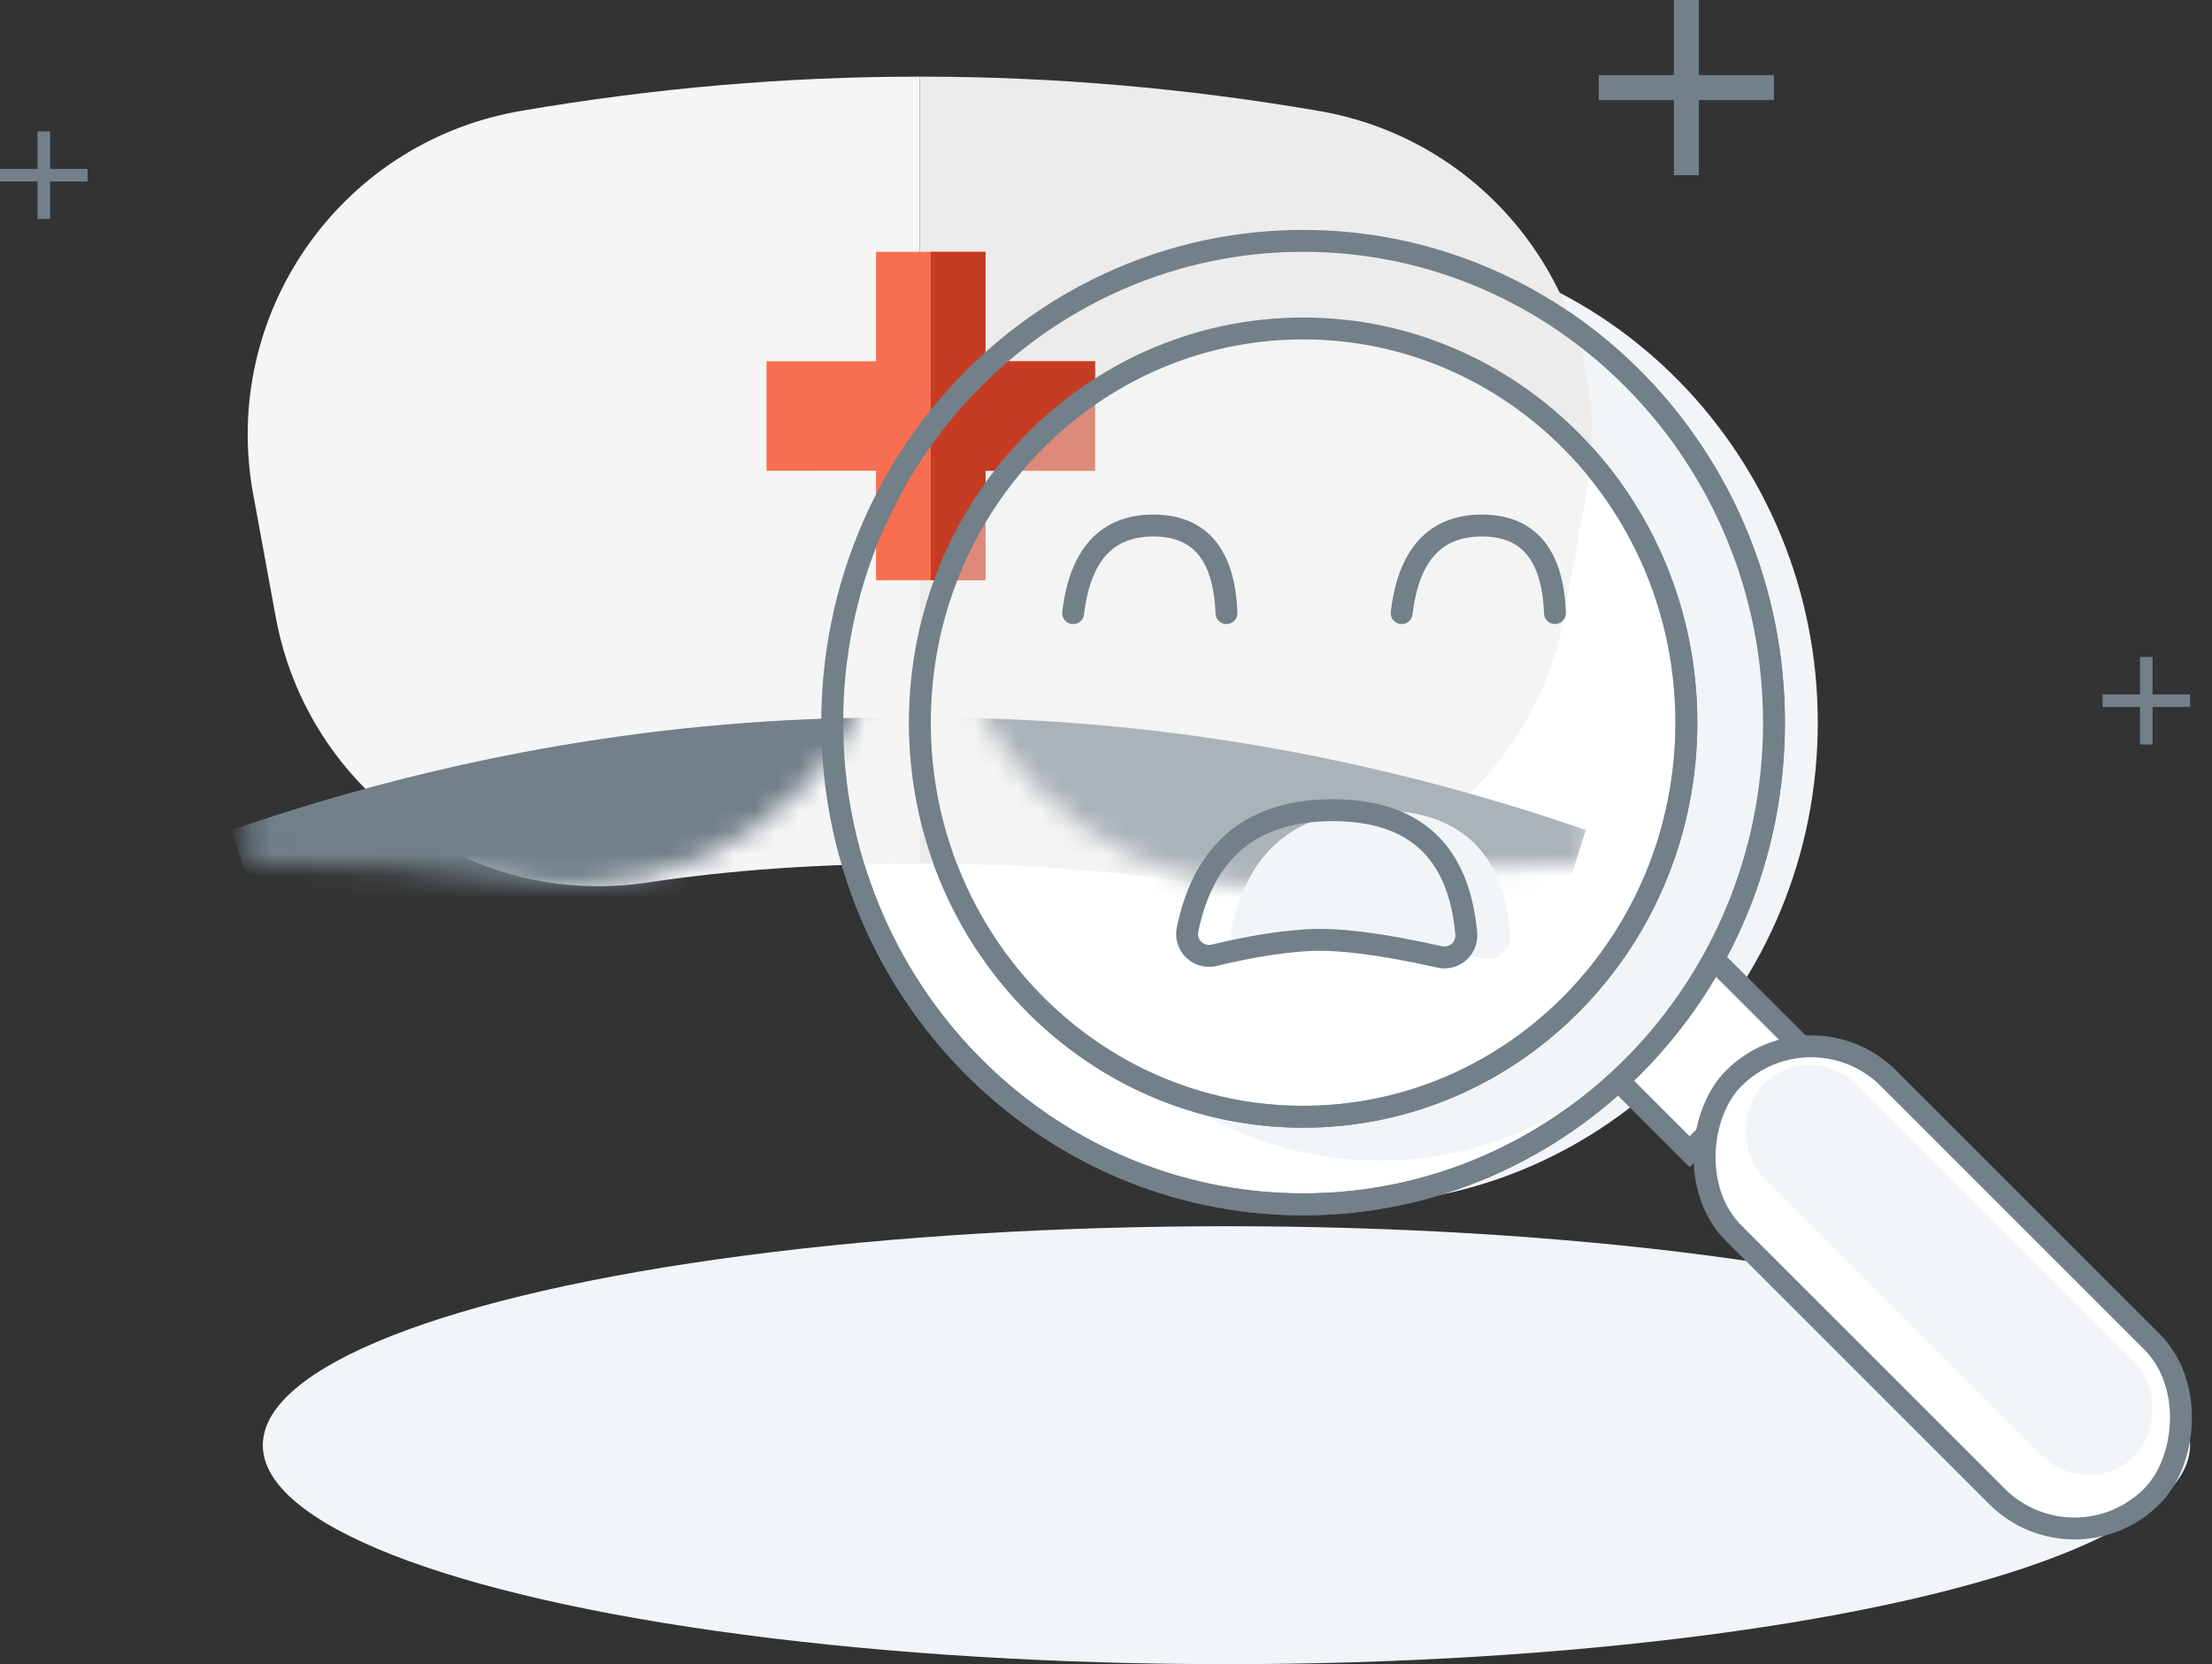 <?xml version="1.0" encoding="UTF-8"?>
<svg width="101px" height="76px" viewBox="0 0 101 76" version="1.1" xmlns="http://www.w3.org/2000/svg" xmlns:xlink="http://www.w3.org/1999/xlink">
    <rect x="0" y="0" width="101" height="76" fill="#333333" stroke="none"/>
    <!-- Generator: Sketch 58 (84663) - https://sketch.com -->
    <title>No Result Graphic</title>
    <desc>Created with Sketch.</desc>
    <defs>
        <path d="M30.663,1.13686838e-13 L30.69,0 L30.69,35.943 C30.681,35.943 30.672,35.943 30.663,35.943 C26.172,35.943 22.048,36.229 18.291,36.8 C10.277,38.02 2.744,32.652 1.281,24.679 L0.249,19.059 C-1.246,10.91 4.146,3.093 12.295,1.597 L12.459,1.568 L12.459,1.568 C18.533,0.523 24.601,1.13686838e-13 30.663,1.13686838e-13 Z" id="path-1"></path>
        <path d="M30.663,1.13686838e-13 L30.69,0 L30.69,35.943 C30.681,35.943 30.672,35.943 30.663,35.943 C26.172,35.943 22.048,36.229 18.291,36.8 C10.277,38.02 2.744,32.652 1.281,24.679 L0.249,19.059 C-1.246,10.91 4.146,3.093 12.295,1.597 L12.459,1.568 L12.459,1.568 C18.533,0.523 24.601,1.13686838e-13 30.663,1.13686838e-13 Z" id="path-3"></path>
    </defs>
    <g id="Page-1" stroke="none" stroke-width="1" fill="none" fill-rule="evenodd">
        <g id="Staff-Directory---Search-by-Name---No-Results" transform="translate(-633, -341)">
            <g id="No-Result-Graphic" transform="translate(633, 341)">
                <g id="Group-5">
                    <ellipse id="Oval" fill="#F2F5F8" cx="56" cy="66" rx="44" ry="10"></ellipse>
                    <polygon id="Shape" fill="#72808A" points="76.429 0 76.429 3.429 73 3.429 73 4.571 76.429 4.571 76.429 8 77.571 8 77.571 4.571 81 4.571 81 3.429 77.571 3.429 77.571 0"></polygon>
                    <polygon id="Shape" fill="#72808A" points="97.714 30 97.714 31.714 96 31.714 96 32.286 97.714 32.286 97.714 34 98.286 34 98.286 32.286 100 32.286 100 31.714 98.286 31.714 98.286 30"></polygon>
                    <polygon id="Shape" fill="#72808A" points="1.714 6 1.714 7.714 0 7.714 0 8.286 1.714 8.286 1.714 10 2.286 10 2.286 8.286 4 8.286 4 7.714 2.286 7.714 2.286 6"></polygon>
                    <path d="M42,33.002 C42,23.061 49.835,15 59.5,15 C69.165,15 77,23.061 77,33.002 C77,42.942 69.165,51 59.5,51 C49.835,51 42,42.942 42,33.002 Z" id="Path" stroke="#72808A"></path>
                    <path d="M40,33.002 C40,20.853 49.626,11 61.5,11 C73.374,11 83,20.853 83,33.002 C83,45.152 73.374,55 61.5,55 C49.626,55 40,45.152 40,33.002 Z" id="Path" fill="#F2F5F8"></path>
                    <rect id="Rectangle" stroke="#72808A" fill="#FFFFFF" transform="translate(77.5, 48) rotate(-45) translate(-77.5, -48) " x="74" y="45" width="7" height="6"></rect>
                    <path d="M38,33.002 C38,20.853 47.626,11 59.5,11 C71.374,11 81,20.853 81,33.002 C81,45.152 71.374,55 59.5,55 C47.626,55 38,45.152 38,33.002 Z" id="Path" stroke="#72808A" fill="#FFFFFF"></path>
                    <path d="M45,33.002 C45,21.957 53.059,13 63,13 C72.941,13 81,21.957 81,33.002 C81,44.047 72.941,53 63,53 C53.059,53 45,44.047 45,33.002 Z" id="Path" fill="#F2F5F8"></path>
                    <path d="M42,33.002 C42,23.061 49.835,15 59.5,15 C69.165,15 77,23.061 77,33.002 C77,42.942 69.165,51 59.5,51 C49.835,51 42,42.942 42,33.002 Z" id="Path-5" stroke="#72808A" fill="#FFFFFF"></path>
                    <g id="Group" transform="translate(11, 3)">
                        <g id="Cap" transform="translate(0, 0.5)">
                            <g id="Both-sides-of-cap">
                                <path d="M30.973,1.13686838e-13 L31,0 L31,35.943 C30.991,35.943 30.982,35.943 30.973,35.943 C26.481,35.943 22.358,36.229 18.601,36.8 C10.587,38.02 3.054,32.652 1.59,24.679 L0.559,19.059 C-0.937,10.91 4.456,3.093 12.604,1.597 L12.768,1.568 L12.768,1.568 C18.842,0.523 24.91,1.13686838e-13 30.973,1.13686838e-13 Z" id="Left" fill="#F5F5F5"></path>
                                <path d="M61.663,1.13686838e-13 L61.69,0 L61.69,35.943 C61.681,35.943 61.672,35.943 61.663,35.943 C57.172,35.943 53.048,36.229 49.291,36.8 C41.277,38.02 33.744,32.652 32.281,24.679 L31.249,19.059 C29.754,10.91 35.146,3.093 43.295,1.597 L43.459,1.568 L43.459,1.568 C49.533,0.523 55.601,1.13686838e-13 61.663,1.13686838e-13 Z" id="Right" fill="#EDECEB" transform="translate(46.345, 18.487) scale(-1, 1) translate(-46.345, -18.487) "></path>
                            </g>
                        </g>
                        <g id="Bottom-Cap" transform="translate(0, 0.5)">
                            <g id="BC-Right" transform="translate(31, 0)">
                                <g id="Rectangle-2">
                                    <mask id="mask-2" fill="white">
                                        <use xlink:href="#path-1"></use>
                                    </mask>
                                    <g id="Mask" transform="translate(15.345, 18.487) scale(-1, 1) translate(-15.345, -18.487) "></g>
                                    <path d="M-30.406,34.402 C-20.048,30.979 -9.808,29.268 0.315,29.268 C10.438,29.268 20.468,30.979 30.406,34.402 L27.192,44.672 C19.4,40.087 10.441,37.794 0.315,37.794 C-9.811,37.794 -18.743,40.087 -26.48,44.672 L-30.406,34.402 Z" fill="#72808A" mask="url(#mask-2)"></path>
                                </g>
                            </g>
                            <g id="BC-Left" transform="translate(15.5, 18.5) scale(-1, 1) translate(-15.5, -18.5) ">
                                <g id="Rectangle-2">
                                    <mask id="mask-4" fill="white">
                                        <use xlink:href="#path-3"></use>
                                    </mask>
                                    <g id="Mask" transform="translate(15.345, 18.487) scale(-1, 1) translate(-15.345, -18.487) "></g>
                                    <path d="M-29.392,34.402 C-19.035,30.979 -8.794,29.268 1.329,29.268 C11.451,29.268 21.482,30.979 31.419,34.402 L28.205,44.672 C20.414,40.087 11.455,37.794 1.329,37.794 C-8.798,37.794 -17.729,40.087 -25.466,44.672 L-29.392,34.402 Z" fill="#72808A" mask="url(#mask-4)"></path>
                                </g>
                            </g>
                        </g>
                        <g id="Cross" transform="translate(24, 8.5)">
                            <path d="M10,0 L9.999,4.999 L15,5 L15,10 L9.999,9.999 L10,15 L5,15 L4.999,9.999 L-2.45794496e-11,10 L-2.45776732e-11,5 L4.999,4.999 L5,0 L10,0 Z" id="Combined-Shape" fill="#F86E51"></path>
                            <path d="M10,0 L10,4.999 L15,5 L15,10 L10,9.999 L10,15 L7.5,15 L7.5,0 L10,0 Z" id="Combined-Shape" fill="#C63C22"></path>
                        </g>
                    </g>
                    <path d="M42,33.002 C42,23.061 49.835,15 59.5,15 C69.165,15 77,23.061 77,33.002 C77,42.942 69.165,51 59.5,51 C49.835,51 42,42.942 42,33.002 Z" id="Path-5" stroke="#72808A" fill-opacity="0.4" fill="#FFFFFF"></path>
                    <path d="M38,33.002 C38,20.853 47.626,11 59.5,11 C71.374,11 81,20.853 81,33.002 C81,45.152 71.374,55 59.5,55 C47.626,55 38,45.152 38,33.002 Z" id="Path" stroke="#72808A"></path>
                    <rect id="Rectangle" stroke="#72808A" fill="#FFFFFF" transform="translate(88.707, 58.793) rotate(-315) translate(-88.707, -58.793) " x="75.207" y="53.793" width="27" height="10" rx="5"></rect>
                    <rect id="Rectangle" fill="#F2F5F8" transform="translate(89, 58) rotate(-315) translate(-89, -58) " x="77" y="55" width="24" height="6" rx="3"></rect>
                </g>
                <g id="Group-7" transform="translate(49, 23.5)">
                    <path d="M0,4.5 C0.315,1.833 1.536,0.5 3.662,0.5 C5.788,0.5 6.901,1.833 7,4.5" id="Path-3" stroke="#72808A" stroke-linecap="round"></path>
                    <path d="M15,4.5 C15.315,1.833 16.536,0.5 18.662,0.5 C20.788,0.5 21.901,1.833 22,4.5" id="Path-3" stroke="#72808A" stroke-linecap="round"></path>
                    <path d="M7.036,14.798 C7.324,18.599 9.352,20.5 13.119,20.5 C16.796,20.5 19.014,18.689 19.773,15.067 L19.772,15.067 C19.886,14.526 19.539,13.996 18.999,13.883 C18.853,13.852 18.702,13.855 18.557,13.89 C16.935,14.286 15.499,14.484 14.249,14.484 C12.848,14.484 10.838,14.236 8.219,13.739 L8.219,13.739 C7.677,13.637 7.153,13.993 7.051,14.536 C7.034,14.622 7.029,14.71 7.036,14.798 Z" id="Path-4" fill="#F2F5F8" transform="translate(13.5, 17) rotate(-180) translate(-13.5, -17) "></path>
                    <path d="M5.05,14.864 C5.387,18.621 7.42,20.5 11.149,20.5 C14.816,20.5 17.026,18.683 17.777,15.049 L17.777,15.049 C17.889,14.508 17.541,13.979 17.001,13.867 C16.856,13.837 16.707,13.84 16.564,13.874 C14.947,14.263 13.516,14.494 12.271,14.565 C10.885,14.644 8.883,14.388 6.266,13.799 L6.266,13.799 C5.727,13.678 5.192,14.016 5.071,14.555 C5.048,14.656 5.041,14.761 5.05,14.864 Z" id="Path-4" stroke="#72808A" transform="translate(11.5, 17) rotate(-180) translate(-11.5, -17) "></path>
                </g>
            </g>
        </g>
    </g>
</svg>